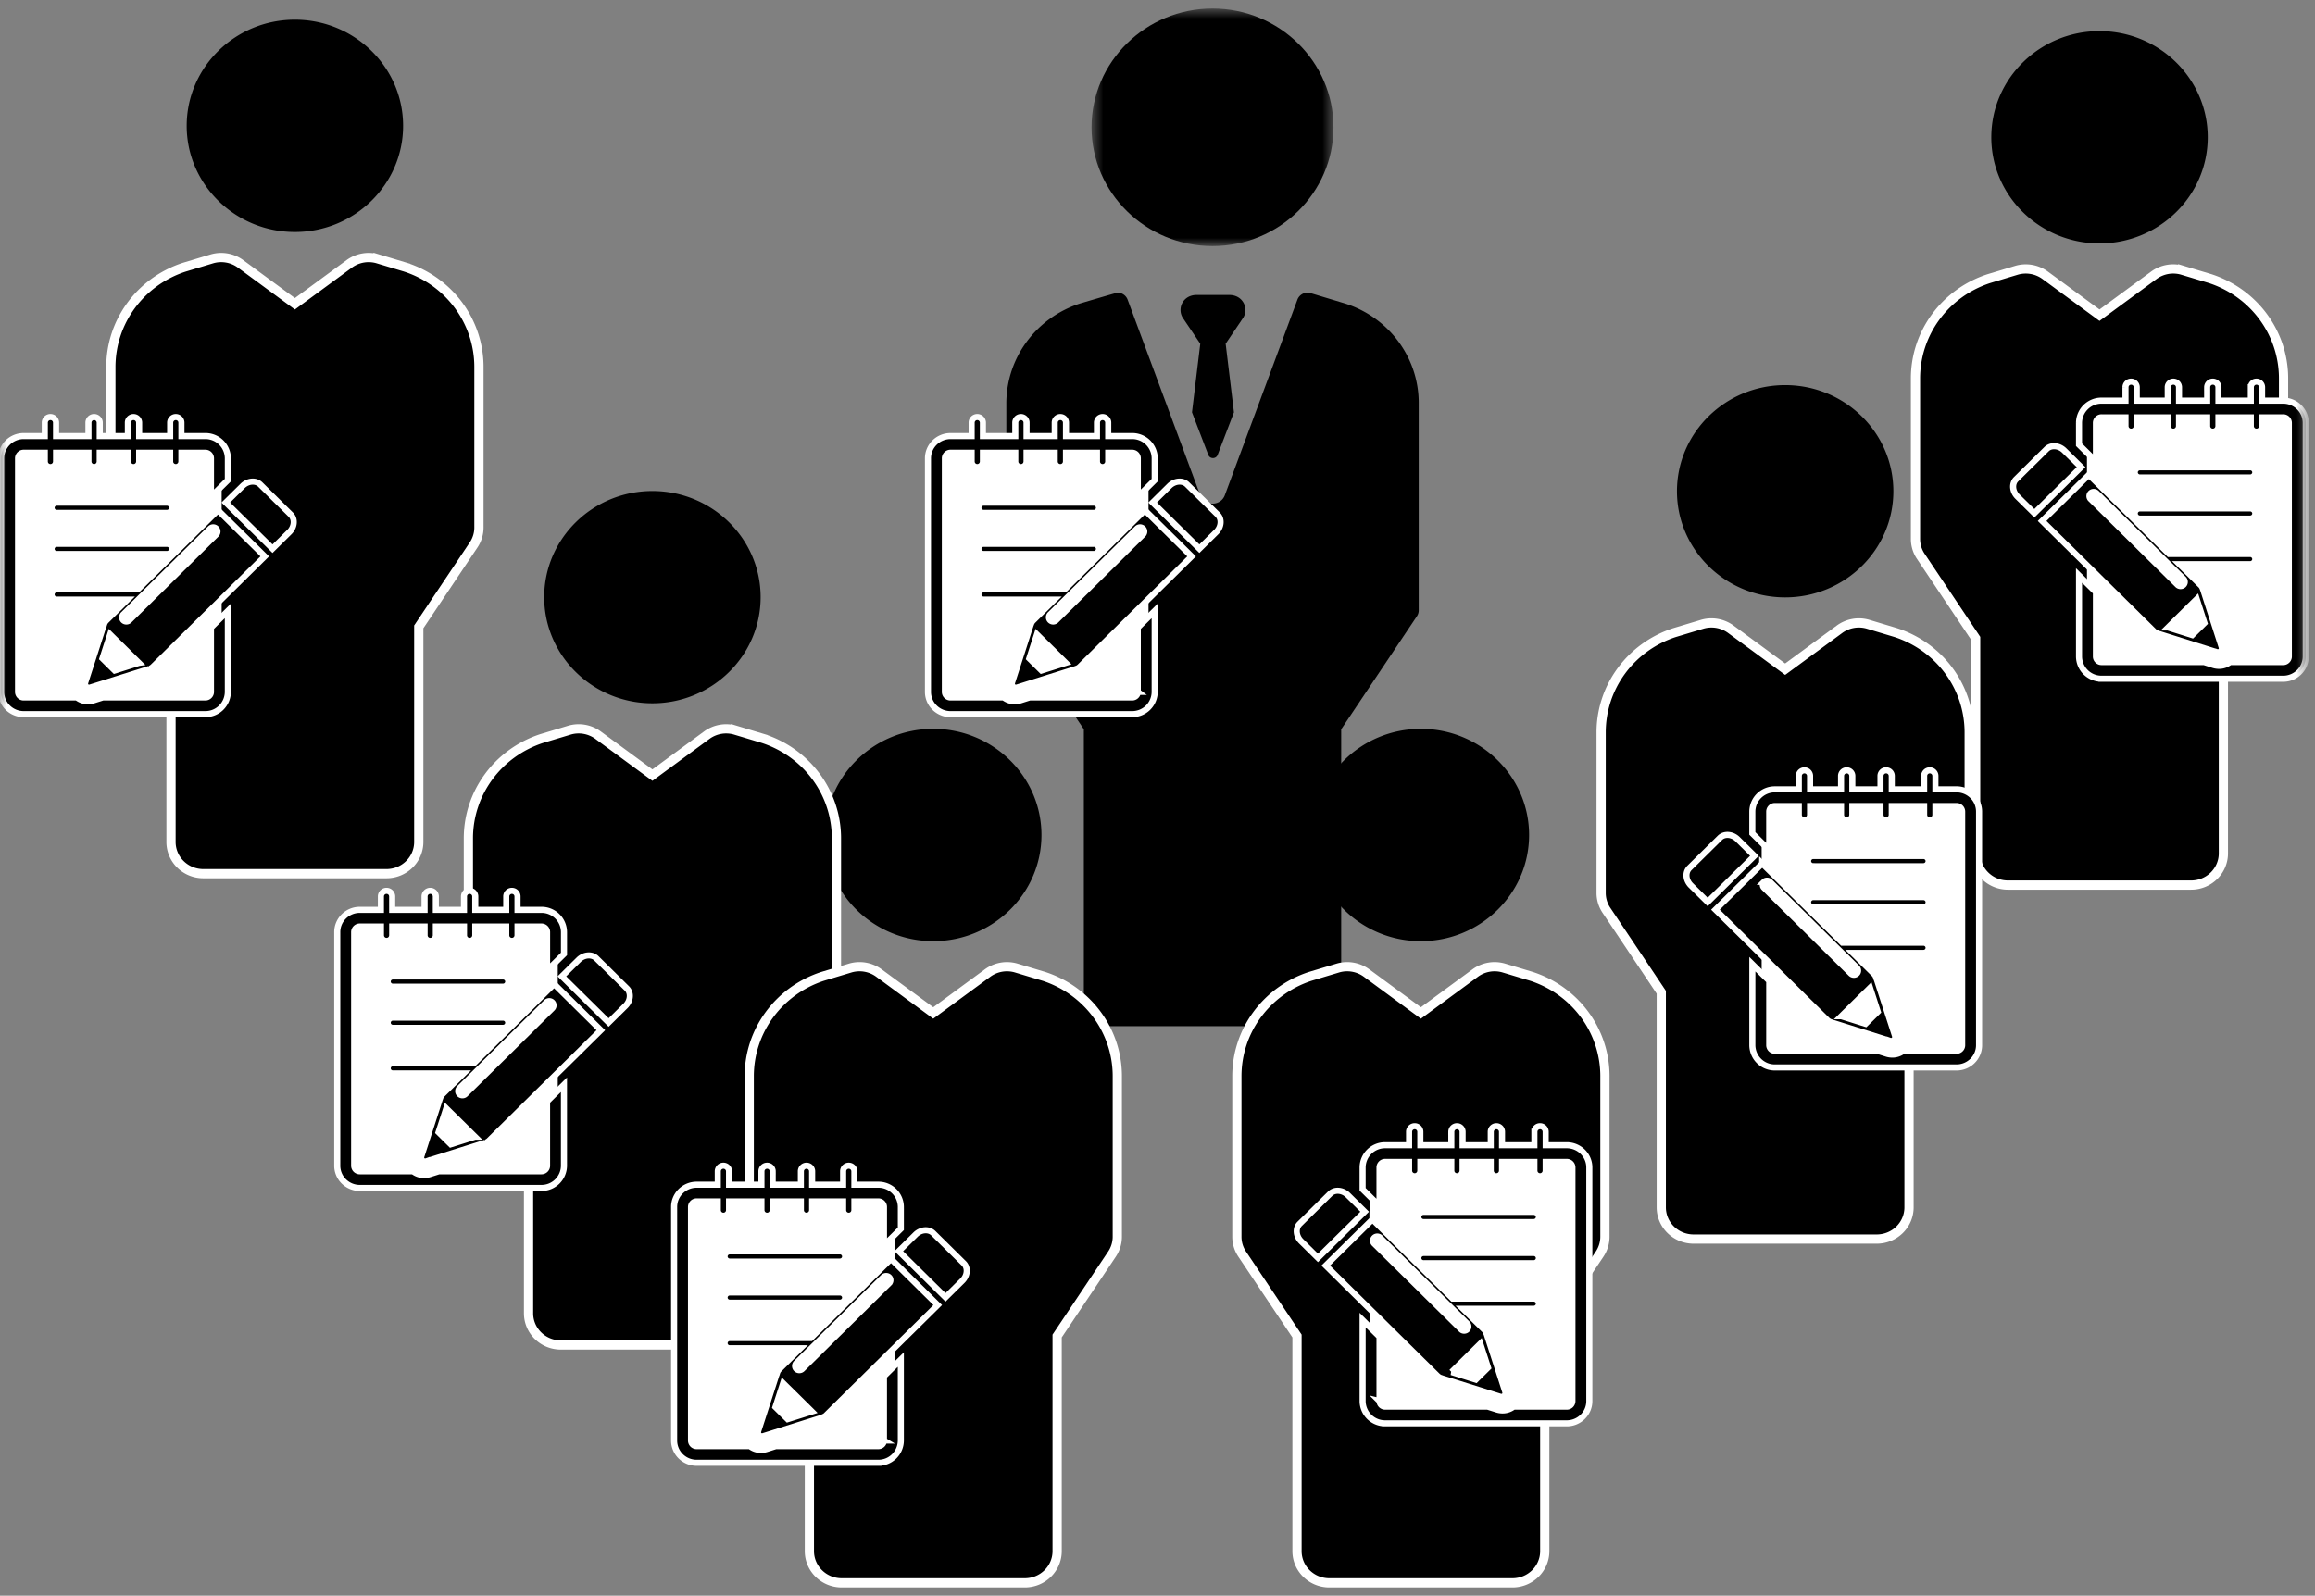 <svg xmlns="http://www.w3.org/2000/svg" xmlns:xlink="http://www.w3.org/1999/xlink" width="190" height="131" viewBox="0 0 190 131">
    <rect x="0" y="0" width="190" height="131" fill="#808080" stroke="none"/>
    <defs>
        <path id="a" d="M.547.678h19.857v19.499H.547z"/>
        <path id="c" d="M0 130.322h189.335V.7H0z"/>
    </defs>
    <g fill="none" fill-rule="evenodd">
        <g transform="translate(89.04 .022)">
            <mask id="b" fill="#fff">
                <use xlink:href="#a"/>
            </mask>
            <path fill="#000" d="M20.404 10.427c0-5.376-4.455-9.75-9.929-9.75S.547 5.052.547 10.428s4.454 9.75 9.928 9.75c5.474 0 9.929-4.374 9.929-9.75" mask="url(#b)"/>
        </g>
        <path fill="#000" d="M110.42 24.924l-.015-.005-2.834-.854a.884.884 0 0 0-1.086.53l-5.958 16.055c-.344.927-1.678.927-2.022 0l-5.958-16.054a.88.88 0 0 0-.826-.57c-.086 0-3.09.892-3.09.892-3.62 1.184-6.038 4.48-6.038 8.206v16.983c0 .169.05.333.145.474l6.217 9.291v23.509c0 .478.394.864.88.864h19.362c.486 0 .88-.386.88-.864V59.872l6.218-9.29a.854.854 0 0 0 .144-.475V33.079c0-3.71-2.428-7-6.018-8.155"/>
        <path fill="#000" d="M101.88 24.611c-.246-.263-.605-.396-.97-.396h-2.716c-.364 0-.723.133-.97.396a1.22 1.22 0 0 0-.166 1.457l1.452 2.15-.68 5.629 1.339 3.495c.13.352.636.352.767 0l1.338-3.495-.68-5.63 1.452-2.149c.27-.46.216-1.05-.165-1.457M44.665 49.023c0 4.805 3.984 8.715 8.88 8.715 4.898 0 8.882-3.91 8.882-8.715s-3.984-8.714-8.881-8.714-8.881 3.909-8.881 8.714M67.715 68.55c0 4.805 3.984 8.715 8.88 8.715 4.898 0 8.882-3.91 8.882-8.715s-3.984-8.715-8.882-8.715c-4.896 0-8.88 3.91-8.88 8.715M107.736 68.55c0 4.805 3.984 8.715 8.881 8.715s8.882-3.91 8.882-8.715-3.985-8.715-8.882-8.715-8.881 3.91-8.881 8.715M137.633 40.328c0 4.805 3.984 8.715 8.88 8.715 4.898 0 8.882-3.91 8.882-8.715s-3.984-8.714-8.881-8.714-8.881 3.909-8.881 8.714M163.433 11.267c0 4.805 3.985 8.715 8.881 8.715 4.897 0 8.882-3.91 8.882-8.715s-3.985-8.714-8.882-8.714c-4.896 0-8.88 3.909-8.88 8.714M15.323 10.33c0 4.805 3.984 8.715 8.88 8.715 4.898 0 8.882-3.91 8.882-8.715s-3.984-8.715-8.882-8.715c-4.896 0-8.88 3.91-8.88 8.715"/>
        <path fill="#000" d="M62.632 60.63l-2.258-.68a2.694 2.694 0 0 0-2.367.405l-4.461 3.278-4.46-3.278a2.693 2.693 0 0 0-2.37-.405l-2.256.68c-3.6 1.178-6.018 4.472-6.018 8.195V82c0 .508.151 1.006.436 1.43l4.502 6.724v17.658c0 1.439 1.187 2.604 2.653 2.604h15.026c1.466 0 2.653-1.165 2.653-2.604V90.154l4.502-6.724c.284-.425.436-.922.436-1.43V68.825c0-3.723-2.419-7.017-6.018-8.195"/>
        <path stroke="#FFF" stroke-width=".757" d="M62.632 60.63l-2.258-.68a2.694 2.694 0 0 0-2.367.405l-4.461 3.278-4.46-3.278a2.693 2.693 0 0 0-2.37-.405l-2.256.68c-3.6 1.178-6.018 4.472-6.018 8.195V82c0 .508.151 1.006.436 1.43l4.502 6.724v17.658c0 1.439 1.187 2.604 2.653 2.604h15.026c1.466 0 2.653-1.165 2.653-2.604V90.154l4.502-6.724c.284-.425.436-.922.436-1.43V68.825c0-3.723-2.419-7.017-6.018-8.195z"/>
        <path fill="#000" d="M85.682 80.157l-2.258-.68a2.694 2.694 0 0 0-2.367.404l-4.462 3.278-4.46-3.278a2.693 2.693 0 0 0-2.368-.405l-2.257.68c-3.6 1.179-6.018 4.472-6.018 8.195v13.175c0 .509.15 1.006.436 1.43l4.501 6.725v17.658c0 1.438 1.188 2.604 2.653 2.604H84.11c1.465 0 2.653-1.166 2.653-2.604v-17.658l4.502-6.725c.284-.424.436-.922.436-1.43V88.351c0-3.723-2.419-7.016-6.018-8.194"/>
        <path stroke="#FFF" stroke-width=".757" d="M85.682 80.157l-2.258-.68a2.694 2.694 0 0 0-2.367.404l-4.462 3.278-4.46-3.278a2.693 2.693 0 0 0-2.368-.405l-2.257.68c-3.6 1.179-6.018 4.472-6.018 8.195v13.175c0 .509.15 1.006.436 1.43l4.501 6.725v17.658c0 1.438 1.188 2.604 2.653 2.604H84.11c1.465 0 2.653-1.166 2.653-2.604v-17.658l4.502-6.725c.284-.424.436-.922.436-1.43V88.351c0-3.723-2.419-7.016-6.018-8.194z"/>
        <path fill="#000" d="M125.703 80.157l-2.257-.68a2.694 2.694 0 0 0-2.368.404l-4.461 3.278-4.46-3.278a2.693 2.693 0 0 0-2.369-.405l-2.257.68c-3.6 1.179-6.017 4.472-6.017 8.195v13.175c0 .509.15 1.006.436 1.43l4.5 6.725v17.658c0 1.438 1.189 2.604 2.654 2.604h15.027c1.465 0 2.653-1.166 2.653-2.604v-17.658l4.501-6.725c.284-.424.437-.922.437-1.43V88.351c0-3.723-2.42-7.016-6.019-8.194"/>
        <path stroke="#FFF" stroke-width=".757" d="M125.703 80.157l-2.257-.68a2.694 2.694 0 0 0-2.368.404l-4.461 3.278-4.46-3.278a2.693 2.693 0 0 0-2.369-.405l-2.257.68c-3.6 1.179-6.017 4.472-6.017 8.195v13.175c0 .509.15 1.006.436 1.43l4.5 6.725v17.658c0 1.438 1.189 2.604 2.654 2.604h15.027c1.465 0 2.653-1.166 2.653-2.604v-17.658l4.501-6.725c.284-.424.437-.922.437-1.43V88.351c0-3.723-2.42-7.016-6.019-8.194z"/>
        <path fill="#000" d="M155.6 51.935l-2.257-.68a2.694 2.694 0 0 0-2.368.405l-4.461 3.277-4.46-3.277a2.692 2.692 0 0 0-2.368-.405l-2.258.68c-3.6 1.178-6.017 4.471-6.017 8.195v13.175c0 .508.15 1.006.436 1.43l4.5 6.724v17.658c0 1.439 1.188 2.604 2.654 2.604h15.027c1.465 0 2.653-1.165 2.653-2.604V81.46l4.501-6.724c.284-.425.436-.922.436-1.43V60.13c0-3.724-2.418-7.017-6.018-8.195"/>
        <path stroke="#FFF" stroke-width=".757" d="M155.6 51.935l-2.257-.68a2.694 2.694 0 0 0-2.368.405l-4.461 3.277-4.46-3.277a2.692 2.692 0 0 0-2.368-.405l-2.258.68c-3.6 1.178-6.017 4.471-6.017 8.195v13.175c0 .508.15 1.006.436 1.43l4.5 6.724v17.658c0 1.439 1.188 2.604 2.654 2.604h15.027c1.465 0 2.653-1.165 2.653-2.604V81.46l4.501-6.724c.284-.425.436-.922.436-1.43V60.13c0-3.724-2.418-7.017-6.018-8.195z"/>
        <path fill="#000" d="M181.4 22.874l-2.257-.68a2.694 2.694 0 0 0-2.368.405l-4.46 3.277-4.461-3.277a2.693 2.693 0 0 0-2.369-.405l-2.256.68c-3.6 1.178-6.018 4.471-6.018 8.195v13.175c0 .508.15 1.006.436 1.43l4.501 6.724v17.658c0 1.439 1.188 2.604 2.653 2.604h15.027c1.465 0 2.653-1.165 2.653-2.604V52.398l4.502-6.724c.284-.425.436-.922.436-1.43V31.069c0-3.724-2.419-7.017-6.018-8.195"/>
        <path stroke="#FFF" stroke-width=".757" d="M181.4 22.874l-2.257-.68a2.694 2.694 0 0 0-2.368.405l-4.46 3.277-4.461-3.277a2.693 2.693 0 0 0-2.369-.405l-2.256.68c-3.6 1.178-6.018 4.471-6.018 8.195v13.175c0 .508.15 1.006.436 1.43l4.501 6.724v17.658c0 1.439 1.188 2.604 2.653 2.604h15.027c1.465 0 2.653-1.165 2.653-2.604V52.398l4.502-6.724c.284-.425.436-.922.436-1.43V31.069c0-3.724-2.419-7.017-6.018-8.195z"/>
        <path fill="#000" d="M33.29 21.937l-2.258-.68a2.694 2.694 0 0 0-2.367.404l-4.462 3.278-4.46-3.278a2.693 2.693 0 0 0-2.368-.404l-2.257.68c-3.6 1.178-6.018 4.471-6.018 8.195v13.175c0 .508.15 1.006.436 1.43l4.501 6.724v17.658c0 1.438 1.188 2.604 2.653 2.604h15.027c1.465 0 2.653-1.166 2.653-2.604V51.461l4.502-6.725c.284-.424.436-.922.436-1.43V30.133c0-3.724-2.419-7.017-6.018-8.195"/>
        <path stroke="#FFF" stroke-width=".757" d="M33.29 21.937l-2.258-.68a2.694 2.694 0 0 0-2.367.404l-4.462 3.278-4.46-3.278a2.693 2.693 0 0 0-2.368-.404l-2.257.68c-3.6 1.178-6.018 4.471-6.018 8.195v13.175c0 .508.15 1.006.436 1.43l4.501 6.724v17.658c0 1.438 1.188 2.604 2.653 2.604h15.027c1.465 0 2.653-1.166 2.653-2.604V51.461l4.502-6.725c.284-.424.436-.922.436-1.43V30.133c0-3.724-2.419-7.017-6.018-8.195z"/>
        <mask id="d" fill="#fff">
            <use xlink:href="#c"/>
        </mask>
        <path fill="#FFF" d="M76.982 57.738h17.28V36.54h-17.28zM.913 57.738h17.28V36.54H.913zM28.498 96.635h17.28V75.437h-17.28zM56.146 119.199h17.28V98h-17.28zM112.453 115.957h17.28V94.76h-17.28zM144.585 86.742h17.28V65.544h-17.28zM171.286 54.83h17.28V33.634h-17.28z" mask="url(#d)"/>
        <path fill="#000" d="M99.814 43.685l-1.377 1.36-3.836-3.79 1.377-1.36c.434-.428 1.086-.48 1.454-.118l2.502 2.472c.367.362.314 1.007-.12 1.436zm-5.852-1.798l3.836 3.79-9.147 9.035c-.042.041-.159.156-.322.197a.487.487 0 0 1-.058.023l-4.773 1.502a.349.349 0 0 1-.355-.071.34.34 0 0 1-.073-.35l1.521-4.716c.007-.02.015-.037.024-.056a.719.719 0 0 1 .2-.318l1.72-1.699h-5.807a.421.421 0 0 1-.424-.418c0-.232.19-.419.424-.419h6.654l6.58-6.5zM87.47 54.42l-2.362-2.332-.633 1.964 1.006.995 1.989-.627zm6.343-11.027a.35.35 0 0 0-.491 0l-7.131 7.043a.34.34 0 0 0 0 .487.351.351 0 0 0 .491 0l7.131-7.044a.34.34 0 0 0 0-.486zm-.43 13.41a.46.46 0 0 1-.463.456h-8.414l-.76.24c-.153.047-.309.072-.466.072-.334 0-.646-.114-.9-.312h-4.368a.46.46 0 0 1-.463-.457V37.624a.46.46 0 0 1 .463-.457h1.734v.723a.46.46 0 0 0 .462.457.46.46 0 0 0 .462-.457v-.723h2.658v.723a.46.46 0 0 0 .462.457.46.46 0 0 0 .463-.457v-.723h2.312v.723a.46.46 0 0 0 .462.457.46.46 0 0 0 .462-.457v-.723h2.543v.723c0 .252.206.457.462.457a.46.46 0 0 0 .462-.457v-.723h1.966a.46.46 0 0 1 .462.457v3.163l.484-.479.902-.892v-1.792a1.84 1.84 0 0 0-1.848-1.827h-1.966v-1.104a.46.46 0 0 0-.462-.456.46.46 0 0 0-.462.456v1.104H87.49v-1.104a.46.46 0 0 0-.463-.456.46.46 0 0 0-.462.456v1.104h-2.312v-1.104a.46.46 0 0 0-.462-.456.46.46 0 0 0-.462.456v1.104H80.67v-1.104a.46.46 0 0 0-.462-.456.46.46 0 0 0-.463.456v1.104h-1.733c-1.02 0-1.85.82-1.85 1.827v19.178c0 1.008.83 1.826 1.85 1.826H92.92a1.84 1.84 0 0 0 1.849-1.826v-6.65l-1.387 1.37v5.28zm-3.611-15.535h-9.045a.422.422 0 0 0-.424.419c0 .23.19.419.424.419h9.045a.422.422 0 0 0 .424-.42.422.422 0 0 0-.424-.418zm0 3.376h-9.045a.421.421 0 0 0-.424.42c0 .23.19.418.424.418h9.045a.422.422 0 0 0 .424-.419.421.421 0 0 0-.424-.419z" mask="url(#d)"/>
        <path stroke="#FFF" stroke-width=".5" d="M99.814 43.685l-1.377 1.36-3.836-3.79 1.377-1.36c.434-.428 1.086-.48 1.454-.118l2.502 2.472c.367.362.314 1.007-.12 1.436zm-5.852-1.798l3.836 3.79-9.147 9.035c-.042.041-.159.156-.322.197a.487.487 0 0 1-.058.023l-4.773 1.502a.349.349 0 0 1-.355-.071.34.34 0 0 1-.073-.35l1.521-4.716c.007-.02.015-.037.024-.056a.719.719 0 0 1 .2-.318l1.72-1.699h-5.807a.421.421 0 0 1-.424-.418c0-.232.19-.419.424-.419h6.654l6.58-6.5zM87.47 54.42l-2.362-2.332-.633 1.964 1.006.995 1.989-.627zm6.343-11.027a.35.35 0 0 0-.491 0l-7.131 7.043a.34.34 0 0 0 0 .487.351.351 0 0 0 .491 0l7.131-7.044a.34.34 0 0 0 0-.486zm-.43 13.41a.46.46 0 0 1-.463.456h-8.414l-.76.24c-.153.047-.309.072-.466.072-.334 0-.646-.114-.9-.312h-4.368a.46.46 0 0 1-.463-.457V37.624a.46.46 0 0 1 .463-.457h1.734v.723a.46.46 0 0 0 .462.457.46.46 0 0 0 .462-.457v-.723h2.658v.723a.46.46 0 0 0 .462.457.46.46 0 0 0 .463-.457v-.723h2.312v.723a.46.46 0 0 0 .462.457.46.46 0 0 0 .462-.457v-.723h2.543v.723c0 .252.206.457.462.457a.46.46 0 0 0 .462-.457v-.723h1.966a.46.46 0 0 1 .462.457v3.163l.484-.479.902-.892v-1.792a1.84 1.84 0 0 0-1.848-1.827h-1.966v-1.104a.46.46 0 0 0-.462-.456.46.46 0 0 0-.462.456v1.104H87.49v-1.104a.46.46 0 0 0-.463-.456.46.46 0 0 0-.462.456v1.104h-2.312v-1.104a.46.46 0 0 0-.462-.456.46.46 0 0 0-.462.456v1.104H80.67v-1.104a.46.46 0 0 0-.462-.456.46.46 0 0 0-.463.456v1.104h-1.733c-1.02 0-1.85.82-1.85 1.827v19.178c0 1.008.83 1.826 1.85 1.826H92.92a1.84 1.84 0 0 0 1.849-1.826v-6.65l-1.387 1.37v5.28zm-3.611-15.535h-9.045a.422.422 0 0 0-.424.419c0 .23.19.419.424.419h9.045a.422.422 0 0 0 .424-.42.422.422 0 0 0-.424-.418zm0 3.376h-9.045a.421.421 0 0 0-.424.42c0 .23.19.418.424.418h9.045a.422.422 0 0 0 .424-.419.421.421 0 0 0-.424-.419z" mask="url(#d)"/>
        <path fill="#000" d="M23.745 43.685l-1.377 1.36-3.836-3.79 1.377-1.36c.434-.428 1.086-.48 1.454-.118l2.502 2.472c.367.362.314 1.007-.12 1.436zm-5.852-1.798l3.836 3.79-9.147 9.035c-.042.041-.158.156-.322.197a.487.487 0 0 1-.057.023l-4.774 1.502a.349.349 0 0 1-.355-.071.34.34 0 0 1-.073-.35l1.522-4.716c.006-.02.014-.037.023-.056a.719.719 0 0 1 .2-.318l1.72-1.699H4.658a.421.421 0 0 1-.424-.418c0-.232.19-.419.424-.419h6.654l6.58-6.5zm-6.49 12.533L9.04 52.088l-.634 1.964 1.007.995 1.988-.627zm6.343-11.027a.35.35 0 0 0-.492 0l-7.13 7.043a.34.34 0 0 0 0 .487.351.351 0 0 0 .49 0l7.132-7.044a.34.34 0 0 0 0-.486zm-.431 13.41a.46.46 0 0 1-.462.456H8.439l-.76.24c-.153.047-.31.072-.467.072-.334 0-.645-.114-.9-.312H1.944a.46.46 0 0 1-.463-.457V37.624a.46.46 0 0 1 .463-.457h1.734v.723a.46.46 0 0 0 .462.457.46.46 0 0 0 .463-.457v-.723H7.26v.723a.46.46 0 0 0 .462.457.46.46 0 0 0 .462-.457v-.723h2.312v.723a.46.46 0 0 0 .462.457.46.46 0 0 0 .463-.457v-.723h2.543v.723c0 .252.206.457.462.457a.46.46 0 0 0 .462-.457v-.723h1.965a.46.46 0 0 1 .462.457v3.163l.484-.479.903-.892v-1.792a1.84 1.84 0 0 0-1.85-1.827H14.89v-1.104a.46.46 0 0 0-.462-.456.46.46 0 0 0-.462.456v1.104H11.42v-1.104a.46.46 0 0 0-.463-.456.46.46 0 0 0-.462.456v1.104H8.185v-1.104a.46.46 0 0 0-.462-.456.46.46 0 0 0-.463.456v1.104H4.602v-1.104a.46.46 0 0 0-.462-.456.46.46 0 0 0-.463.456v1.104H1.944c-1.02 0-1.85.82-1.85 1.827v19.178c0 1.008.83 1.826 1.85 1.826h14.909a1.84 1.84 0 0 0 1.848-1.826v-6.65l-1.386 1.37v5.28zm-3.611-15.535H4.659a.422.422 0 0 0-.424.419c0 .23.19.419.424.419h9.045a.422.422 0 0 0 .424-.42.422.422 0 0 0-.424-.418zm0 3.376H4.659a.421.421 0 0 0-.424.42c0 .23.19.418.424.418h9.045a.422.422 0 0 0 .424-.419.421.421 0 0 0-.424-.419z" mask="url(#d)"/>
        <path stroke="#FFF" stroke-width=".5" d="M23.745 43.685l-1.377 1.36-3.836-3.79 1.377-1.36c.434-.428 1.086-.48 1.454-.118l2.502 2.472c.367.362.314 1.007-.12 1.436zm-5.852-1.798l3.836 3.79-9.147 9.035c-.042.041-.158.156-.322.197a.487.487 0 0 1-.057.023l-4.774 1.502a.349.349 0 0 1-.355-.071.34.34 0 0 1-.073-.35l1.522-4.716c.006-.02.014-.037.023-.056a.719.719 0 0 1 .2-.318l1.72-1.699H4.658a.421.421 0 0 1-.424-.418c0-.232.19-.419.424-.419h6.654l6.58-6.5zm-6.49 12.533L9.04 52.088l-.634 1.964 1.007.995 1.988-.627zm6.343-11.027a.35.35 0 0 0-.492 0l-7.13 7.043a.34.34 0 0 0 0 .487.351.351 0 0 0 .49 0l7.132-7.044a.34.34 0 0 0 0-.486zm-.431 13.41a.46.46 0 0 1-.462.456H8.439l-.76.24c-.153.047-.31.072-.467.072-.334 0-.645-.114-.9-.312H1.944a.46.46 0 0 1-.463-.457V37.624a.46.46 0 0 1 .463-.457h1.734v.723a.46.46 0 0 0 .462.457.46.46 0 0 0 .463-.457v-.723H7.26v.723a.46.46 0 0 0 .462.457.46.46 0 0 0 .462-.457v-.723h2.312v.723a.46.46 0 0 0 .462.457.46.46 0 0 0 .463-.457v-.723h2.543v.723c0 .252.206.457.462.457a.46.46 0 0 0 .462-.457v-.723h1.965a.46.46 0 0 1 .462.457v3.163l.484-.479.903-.892v-1.792a1.84 1.84 0 0 0-1.85-1.827H14.89v-1.104a.46.46 0 0 0-.462-.456.46.46 0 0 0-.462.456v1.104H11.42v-1.104a.46.46 0 0 0-.463-.456.46.46 0 0 0-.462.456v1.104H8.185v-1.104a.46.46 0 0 0-.462-.456.46.46 0 0 0-.463.456v1.104H4.602v-1.104a.46.46 0 0 0-.462-.456.46.46 0 0 0-.463.456v1.104H1.944c-1.02 0-1.85.82-1.85 1.827v19.178c0 1.008.83 1.826 1.85 1.826h14.909a1.84 1.84 0 0 0 1.848-1.826v-6.65l-1.386 1.37v5.28zm-3.611-15.535H4.659a.422.422 0 0 0-.424.419c0 .23.19.419.424.419h9.045a.422.422 0 0 0 .424-.42.422.422 0 0 0-.424-.418zm0 3.376H4.659a.421.421 0 0 0-.424.42c0 .23.19.418.424.418h9.045a.422.422 0 0 0 .424-.419.421.421 0 0 0-.424-.419z" mask="url(#d)"/>
        <path fill="#000" d="M51.33 82.582l-1.377 1.36-3.836-3.789 1.377-1.36c.434-.428 1.086-.481 1.454-.119l2.502 2.472c.367.363.314 1.007-.12 1.436zm-5.852-1.798l3.836 3.79-9.147 9.035c-.042.041-.158.156-.322.198a.487.487 0 0 1-.057.022l-4.774 1.503a.349.349 0 0 1-.355-.072.34.34 0 0 1-.073-.35l1.522-4.715c.006-.02.014-.038.023-.057a.719.719 0 0 1 .2-.318l1.72-1.698h-5.807a.421.421 0 0 1-.424-.418c0-.232.19-.42.424-.42h6.654l6.58-6.5zm-6.49 12.534l-2.362-2.332-.634 1.963 1.007.995 1.988-.626zM45.33 82.29a.35.35 0 0 0-.492 0l-7.13 7.043a.34.34 0 0 0 0 .486.351.351 0 0 0 .49 0l7.132-7.044a.34.34 0 0 0 0-.485zM44.9 95.699a.46.46 0 0 1-.462.457h-8.414l-.76.24c-.153.047-.31.072-.467.072-.334 0-.645-.114-.9-.312H29.53a.46.46 0 0 1-.463-.457V76.521a.46.46 0 0 1 .463-.457h1.734v.723a.46.46 0 0 0 .462.457.46.46 0 0 0 .463-.457v-.723h2.658v.723a.46.46 0 0 0 .462.457.46.46 0 0 0 .462-.457v-.723h2.312v.723a.46.46 0 0 0 .462.457.46.46 0 0 0 .463-.457v-.723h2.543v.723c0 .252.206.457.462.457a.46.46 0 0 0 .462-.457v-.723h1.965a.46.46 0 0 1 .462.457v3.163l.484-.479.903-.891V76.52a1.84 1.84 0 0 0-1.849-1.826h-1.965V73.59a.46.46 0 0 0-.462-.457.46.46 0 0 0-.462.457v1.104h-2.544V73.59a.46.46 0 0 0-.463-.457.46.46 0 0 0-.462.457v1.104H35.77V73.59a.46.46 0 0 0-.462-.457.46.46 0 0 0-.463.457v1.104h-2.658V73.59a.46.46 0 0 0-.462-.457.46.46 0 0 0-.463.457v1.104H29.53c-1.02 0-1.85.819-1.85 1.826v19.178c0 1.008.83 1.827 1.85 1.827h14.909a1.84 1.84 0 0 0 1.848-1.827V89.05L44.9 90.42v5.28zm-3.611-15.534h-9.045a.422.422 0 0 0-.424.42c0 .23.19.418.424.418h9.045a.422.422 0 0 0 .424-.419.422.422 0 0 0-.424-.419zm0 3.377h-9.045a.421.421 0 0 0-.424.419c0 .23.19.419.424.419h9.045a.422.422 0 0 0 .424-.42.421.421 0 0 0-.424-.418z" mask="url(#d)"/>
        <path stroke="#FFF" stroke-width=".5" d="M51.33 82.582l-1.377 1.36-3.836-3.789 1.377-1.36c.434-.428 1.086-.481 1.454-.119l2.502 2.472c.367.363.314 1.007-.12 1.436zm-5.852-1.798l3.836 3.79-9.147 9.035c-.042.041-.158.156-.322.198a.487.487 0 0 1-.057.022l-4.774 1.503a.349.349 0 0 1-.355-.072.34.34 0 0 1-.073-.35l1.522-4.715c.006-.02.014-.038.023-.057a.719.719 0 0 1 .2-.318l1.72-1.698h-5.807a.421.421 0 0 1-.424-.418c0-.232.19-.42.424-.42h6.654l6.58-6.5zm-6.49 12.534l-2.362-2.332-.634 1.963 1.007.995 1.988-.626zM45.33 82.29a.35.35 0 0 0-.492 0l-7.13 7.043a.34.34 0 0 0 0 .486.351.351 0 0 0 .49 0l7.132-7.044a.34.34 0 0 0 0-.485zM44.9 95.699a.46.46 0 0 1-.462.457h-8.414l-.76.24c-.153.047-.31.072-.467.072-.334 0-.645-.114-.9-.312H29.53a.46.46 0 0 1-.463-.457V76.521a.46.46 0 0 1 .463-.457h1.734v.723a.46.46 0 0 0 .462.457.46.46 0 0 0 .463-.457v-.723h2.658v.723a.46.46 0 0 0 .462.457.46.46 0 0 0 .462-.457v-.723h2.312v.723a.46.46 0 0 0 .462.457.46.46 0 0 0 .463-.457v-.723h2.543v.723c0 .252.206.457.462.457a.46.46 0 0 0 .462-.457v-.723h1.965a.46.46 0 0 1 .462.457v3.163l.484-.479.903-.891V76.52a1.84 1.84 0 0 0-1.849-1.826h-1.965V73.59a.46.46 0 0 0-.462-.457.46.46 0 0 0-.462.457v1.104h-2.544V73.59a.46.46 0 0 0-.463-.457.46.46 0 0 0-.462.457v1.104H35.77V73.59a.46.46 0 0 0-.462-.457.46.46 0 0 0-.463.457v1.104h-2.658V73.59a.46.46 0 0 0-.462-.457.46.46 0 0 0-.463.457v1.104H29.53c-1.02 0-1.85.819-1.85 1.826v19.178c0 1.008.83 1.827 1.85 1.827h14.909a1.84 1.84 0 0 0 1.848-1.827V89.05L44.9 90.42v5.28zm-3.611-15.534h-9.045a.422.422 0 0 0-.424.42c0 .23.19.418.424.418h9.045a.422.422 0 0 0 .424-.419.422.422 0 0 0-.424-.419zm0 3.377h-9.045a.421.421 0 0 0-.424.419c0 .23.19.419.424.419h9.045a.422.422 0 0 0 .424-.42.421.421 0 0 0-.424-.418z" mask="url(#d)"/>
        <path fill="#000" d="M78.979 105.146l-1.377 1.36-3.836-3.79 1.377-1.36c.434-.428 1.086-.48 1.454-.118l2.502 2.472c.367.362.314 1.007-.12 1.436zm-5.852-1.798l3.836 3.79-9.147 9.035c-.042.041-.159.156-.322.197a.486.486 0 0 1-.058.023l-4.774 1.502a.349.349 0 0 1-.354-.071.34.34 0 0 1-.073-.35l1.521-4.716c.007-.02.015-.037.023-.056a.719.719 0 0 1 .2-.318l1.72-1.699h-5.807a.421.421 0 0 1-.423-.418c0-.232.19-.419.423-.419h6.655l6.58-6.5zm-6.491 12.533l-2.362-2.332-.633 1.964 1.006.995 1.989-.627zm6.343-11.027a.35.35 0 0 0-.491 0l-7.131 7.043a.34.34 0 0 0 0 .487.351.351 0 0 0 .491 0l7.131-7.044a.34.34 0 0 0 0-.486zm-.43 13.41a.46.46 0 0 1-.463.456h-8.414l-.76.24c-.153.047-.31.072-.466.072-.335 0-.646-.114-.9-.312h-4.368a.46.46 0 0 1-.463-.457V99.085a.46.46 0 0 1 .463-.457h1.734v.723a.46.46 0 0 0 .462.457.46.46 0 0 0 .462-.457v-.723h2.658v.723a.46.46 0 0 0 .462.457.46.46 0 0 0 .463-.457v-.723h2.312v.723a.46.46 0 0 0 .462.457.46.46 0 0 0 .462-.457v-.723h2.543v.723c0 .252.206.457.462.457a.46.46 0 0 0 .462-.457v-.723h1.965a.46.46 0 0 1 .463.457v3.163l.484-.479.902-.892v-1.792a1.84 1.84 0 0 0-1.849-1.827h-1.965v-1.104a.46.46 0 0 0-.462-.456.46.46 0 0 0-.462.456v1.104h-2.543v-1.104a.46.46 0 0 0-.463-.456.46.46 0 0 0-.462.456v1.104h-2.312v-1.104a.46.46 0 0 0-.462-.456.46.46 0 0 0-.462.456v1.104h-2.658v-1.104a.46.46 0 0 0-.462-.456.46.46 0 0 0-.463.456v1.104h-1.733c-1.02 0-1.85.82-1.85 1.827v19.178c0 1.008.83 1.826 1.85 1.826h14.908a1.84 1.84 0 0 0 1.849-1.826v-6.65l-1.387 1.37v5.28zm-3.612-15.535h-9.045a.422.422 0 0 0-.423.419c0 .23.19.419.423.419h9.045a.422.422 0 0 0 .425-.42.422.422 0 0 0-.425-.418zm0 3.376h-9.045a.421.421 0 0 0-.423.42c0 .23.19.418.423.418h9.045a.422.422 0 0 0 .425-.419.421.421 0 0 0-.425-.419z" mask="url(#d)"/>
        <path stroke="#FFF" stroke-width=".5" d="M78.979 105.146l-1.377 1.36-3.836-3.79 1.377-1.36c.434-.428 1.086-.48 1.454-.118l2.502 2.472c.367.362.314 1.007-.12 1.436zm-5.852-1.798l3.836 3.79-9.147 9.035c-.042.041-.159.156-.322.197a.486.486 0 0 1-.058.023l-4.774 1.502a.349.349 0 0 1-.354-.071.34.34 0 0 1-.073-.35l1.521-4.716c.007-.02.015-.037.023-.056a.719.719 0 0 1 .2-.318l1.72-1.699h-5.807a.421.421 0 0 1-.423-.418c0-.232.19-.419.423-.419h6.655l6.58-6.5zm-6.491 12.533l-2.362-2.332-.633 1.964 1.006.995 1.989-.627zm6.343-11.027a.35.35 0 0 0-.491 0l-7.131 7.043a.34.34 0 0 0 0 .487.351.351 0 0 0 .491 0l7.131-7.044a.34.34 0 0 0 0-.486zm-.43 13.41a.46.46 0 0 1-.463.456h-8.414l-.76.24c-.153.047-.31.072-.466.072-.335 0-.646-.114-.9-.312h-4.368a.46.46 0 0 1-.463-.457V99.085a.46.46 0 0 1 .463-.457h1.734v.723a.46.46 0 0 0 .462.457.46.46 0 0 0 .462-.457v-.723h2.658v.723a.46.46 0 0 0 .462.457.46.46 0 0 0 .463-.457v-.723h2.312v.723a.46.46 0 0 0 .462.457.46.46 0 0 0 .462-.457v-.723h2.543v.723c0 .252.206.457.462.457a.46.46 0 0 0 .462-.457v-.723h1.965a.46.46 0 0 1 .463.457v3.163l.484-.479.902-.892v-1.792a1.84 1.84 0 0 0-1.849-1.827h-1.965v-1.104a.46.46 0 0 0-.462-.456.46.46 0 0 0-.462.456v1.104h-2.543v-1.104a.46.46 0 0 0-.463-.456.46.46 0 0 0-.462.456v1.104h-2.312v-1.104a.46.46 0 0 0-.462-.456.46.46 0 0 0-.462.456v1.104h-2.658v-1.104a.46.46 0 0 0-.462-.456.46.46 0 0 0-.463.456v1.104h-1.733c-1.02 0-1.85.82-1.85 1.827v19.178c0 1.008.83 1.826 1.85 1.826h14.908a1.84 1.84 0 0 0 1.849-1.826v-6.65l-1.387 1.37v5.28zm-3.612-15.535h-9.045a.422.422 0 0 0-.423.419c0 .23.19.419.423.419h9.045a.422.422 0 0 0 .425-.42.422.422 0 0 0-.425-.418zm0 3.376h-9.045a.421.421 0 0 0-.423.42c0 .23.19.418.423.418h9.045a.422.422 0 0 0 .425-.419.421.421 0 0 0-.425-.419z" mask="url(#d)"/>
        <path fill="#000" d="M106.791 101.904l1.377 1.36 3.836-3.788-1.377-1.36c-.434-.429-1.086-.482-1.454-.12l-2.502 2.472c-.367.363-.314 1.008.12 1.436zm5.852-1.797l-3.836 3.79 9.147 9.035c.042.04.159.156.322.197.02.01.039.016.058.023l4.774 1.502a.349.349 0 0 0 .354-.071.34.34 0 0 0 .073-.35l-1.521-4.716-.023-.057a.719.719 0 0 0-.2-.318l-1.72-1.698h5.807a.421.421 0 0 0 .423-.418.421.421 0 0 0-.423-.419h-6.655l-6.58-6.5zm6.491 12.533l2.362-2.332.633 1.964-1.006.994-1.989-.626zm-6.343-11.027a.35.35 0 0 1 .491 0l7.131 7.043a.34.34 0 0 1 0 .486.351.351 0 0 1-.491 0l-7.131-7.043a.34.34 0 0 1 0-.486zm.43 13.409a.46.46 0 0 0 .463.457h8.414l.76.24c.153.047.31.071.466.071.335 0 .646-.113.9-.311h4.368a.46.46 0 0 0 .463-.457V95.843a.46.46 0 0 0-.463-.456h-1.734v.723a.46.46 0 0 1-.462.456.46.46 0 0 1-.462-.456v-.723h-2.658v.723a.46.46 0 0 1-.462.456.46.46 0 0 1-.463-.456v-.723h-2.312v.723a.46.46 0 0 1-.462.456.46.46 0 0 1-.462-.456v-.723h-2.543v.723a.459.459 0 0 1-.462.456.46.46 0 0 1-.462-.456v-.723h-1.965a.46.46 0 0 0-.462.456v3.163l-.485-.478-.902-.892v-1.793a1.84 1.84 0 0 1 1.849-1.826h1.965v-1.104a.46.46 0 0 1 .462-.457.46.46 0 0 1 .462.457v1.104h2.543v-1.104a.46.46 0 0 1 .463-.457.46.46 0 0 1 .462.457v1.104h2.312v-1.104a.46.46 0 0 1 .462-.457.46.46 0 0 1 .462.457v1.104h2.658v-1.104a.46.46 0 0 1 .462-.457.46.46 0 0 1 .463.457v1.104h1.733c1.02 0 1.85.82 1.85 1.826v19.179c0 1.007-.83 1.826-1.85 1.826h-14.908a1.84 1.84 0 0 1-1.849-1.826v-6.65l1.387 1.37v5.28zm3.612-15.534h9.045c.233 0 .423.187.423.419 0 .23-.19.418-.423.418h-9.045a.422.422 0 0 1-.425-.418c0-.232.19-.42.425-.42zm0 3.376h9.045c.233 0 .423.187.423.42 0 .23-.19.418-.423.418h-9.045a.422.422 0 0 1-.425-.419c0-.232.19-.419.425-.419z" mask="url(#d)"/>
        <path stroke="#FFF" stroke-width=".5" d="M106.791 101.904l1.377 1.36 3.836-3.788-1.377-1.36c-.434-.429-1.086-.482-1.454-.12l-2.502 2.472c-.367.363-.314 1.008.12 1.436zm5.852-1.797l-3.836 3.79 9.147 9.035c.042.04.159.156.322.197.02.01.039.016.058.023l4.774 1.502a.349.349 0 0 0 .354-.071.34.34 0 0 0 .073-.35l-1.521-4.716-.023-.057a.719.719 0 0 0-.2-.318l-1.72-1.698h5.807a.421.421 0 0 0 .423-.418.421.421 0 0 0-.423-.419h-6.655l-6.58-6.5zm6.491 12.533l2.362-2.332.633 1.964-1.006.994-1.989-.626zm-6.343-11.027a.35.35 0 0 1 .491 0l7.131 7.043a.34.34 0 0 1 0 .486.351.351 0 0 1-.491 0l-7.131-7.043a.34.34 0 0 1 0-.486zm.43 13.409a.46.46 0 0 0 .463.457h8.414l.76.24c.153.047.31.071.466.071.335 0 .646-.113.9-.311h4.368a.46.46 0 0 0 .463-.457V95.843a.46.46 0 0 0-.463-.456h-1.734v.723a.46.46 0 0 1-.462.456.46.46 0 0 1-.462-.456v-.723h-2.658v.723a.46.46 0 0 1-.462.456.46.46 0 0 1-.463-.456v-.723h-2.312v.723a.46.46 0 0 1-.462.456.46.46 0 0 1-.462-.456v-.723h-2.543v.723a.459.459 0 0 1-.462.456.46.46 0 0 1-.462-.456v-.723h-1.965a.46.46 0 0 0-.462.456v3.163l-.485-.478-.902-.892v-1.793a1.84 1.84 0 0 1 1.849-1.826h1.965v-1.104a.46.46 0 0 1 .462-.457.46.46 0 0 1 .462.457v1.104h2.543v-1.104a.46.46 0 0 1 .463-.457.46.46 0 0 1 .462.457v1.104h2.312v-1.104a.46.46 0 0 1 .462-.457.46.46 0 0 1 .462.457v1.104h2.658v-1.104a.46.46 0 0 1 .462-.457.46.46 0 0 1 .463.457v1.104h1.733c1.02 0 1.85.82 1.85 1.826v19.179c0 1.007-.83 1.826-1.85 1.826h-14.908a1.84 1.84 0 0 1-1.849-1.826v-6.65l1.387 1.37v5.28zm3.612-15.534h9.045c.233 0 .423.187.423.419 0 .23-.19.418-.423.418h-9.045a.422.422 0 0 1-.425-.418c0-.232.19-.42.425-.42zm0 3.376h9.045c.233 0 .423.187.423.42 0 .23-.19.418-.423.418h-9.045a.422.422 0 0 1-.425-.419c0-.232.19-.419.425-.419z" mask="url(#d)"/>
        <path fill="#000" d="M138.778 72.69l1.377 1.359 3.835-3.789-1.377-1.36c-.434-.429-1.086-.481-1.454-.118l-2.501 2.471c-.368.363-.314 1.007.12 1.436zm5.852-1.798l-3.837 3.789 9.148 9.035c.042.042.158.156.322.198.018.009.038.016.057.022l4.774 1.503a.349.349 0 0 0 .355-.072.34.34 0 0 0 .073-.35L154 80.302c-.006-.02-.015-.038-.023-.057a.719.719 0 0 0-.2-.318l-1.72-1.698h5.807a.421.421 0 0 0 .423-.418.421.421 0 0 0-.423-.42h-6.654l-6.58-6.5zm6.49 12.533l2.362-2.332.634 1.963-1.007.995-1.988-.626zm-6.343-11.027a.35.35 0 0 1 .492 0l7.13 7.043a.34.34 0 0 1 0 .486.351.351 0 0 1-.491 0l-7.13-7.044a.34.34 0 0 1 0-.485zm.431 13.409a.46.46 0 0 0 .462.456h8.414l.76.24c.153.048.31.072.466.072.335 0 .646-.113.9-.312h4.369a.46.46 0 0 0 .462-.456V66.628a.46.46 0 0 0-.462-.457h-1.734v.723a.46.46 0 0 1-.462.457.46.46 0 0 1-.463-.457v-.723h-2.658v.723a.46.46 0 0 1-.462.457.46.46 0 0 1-.463-.457v-.723h-2.311v.723a.46.46 0 0 1-.462.457.46.46 0 0 1-.463-.457v-.723h-2.543v.723a.459.459 0 0 1-.462.457.46.46 0 0 1-.462-.457v-.723h-1.965a.46.46 0 0 0-.462.457v3.163l-.485-.478-.902-.892v-1.793a1.84 1.84 0 0 1 1.849-1.827h1.965v-1.103a.46.46 0 0 1 .462-.457.46.46 0 0 1 .462.457V64.8h2.544v-1.103a.46.46 0 0 1 .462-.457.46.46 0 0 1 .463.457V64.8h2.311v-1.103a.46.46 0 0 1 .462-.457.46.46 0 0 1 .463.457V64.8h2.658v-1.103a.46.46 0 0 1 .462-.457.46.46 0 0 1 .462.457V64.8h1.734c1.019 0 1.85.82 1.85 1.827v19.179c0 1.007-.831 1.826-1.85 1.826H145.67a1.84 1.84 0 0 1-1.849-1.826v-6.65l1.387 1.37v5.28zm3.61-15.535h9.046c.233 0 .423.188.423.42 0 .231-.19.418-.423.418h-9.045a.422.422 0 0 1-.424-.419c0-.231.19-.419.424-.419zm0 3.377h9.046c.233 0 .423.187.423.419 0 .23-.19.419-.423.419h-9.045a.422.422 0 0 1-.424-.42c0-.231.19-.418.424-.418z" mask="url(#d)"/>
        <path stroke="#FFF" stroke-width=".5" d="M138.778 72.69l1.377 1.359 3.835-3.789-1.377-1.36c-.434-.429-1.086-.481-1.454-.118l-2.501 2.471c-.368.363-.314 1.007.12 1.436zm5.852-1.798l-3.837 3.789 9.148 9.035c.042.042.158.156.322.198.018.009.038.016.057.022l4.774 1.503a.349.349 0 0 0 .355-.072.34.34 0 0 0 .073-.35L154 80.302c-.006-.02-.015-.038-.023-.057a.719.719 0 0 0-.2-.318l-1.72-1.698h5.807a.421.421 0 0 0 .423-.418.421.421 0 0 0-.423-.42h-6.654l-6.58-6.5zm6.49 12.533l2.362-2.332.634 1.963-1.007.995-1.988-.626zm-6.343-11.027a.35.35 0 0 1 .492 0l7.13 7.043a.34.34 0 0 1 0 .486.351.351 0 0 1-.491 0l-7.13-7.044a.34.34 0 0 1 0-.485zm.431 13.409a.46.46 0 0 0 .462.456h8.414l.76.24c.153.048.31.072.466.072.335 0 .646-.113.9-.312h4.369a.46.46 0 0 0 .462-.456V66.628a.46.46 0 0 0-.462-.457h-1.734v.723a.46.46 0 0 1-.462.457.46.46 0 0 1-.463-.457v-.723h-2.658v.723a.46.46 0 0 1-.462.457.46.46 0 0 1-.463-.457v-.723h-2.311v.723a.46.46 0 0 1-.462.457.46.46 0 0 1-.463-.457v-.723h-2.543v.723a.459.459 0 0 1-.462.457.46.46 0 0 1-.462-.457v-.723h-1.965a.46.46 0 0 0-.462.457v3.163l-.485-.478-.902-.892v-1.793a1.84 1.84 0 0 1 1.849-1.827h1.965v-1.103a.46.46 0 0 1 .462-.457.46.46 0 0 1 .462.457V64.8h2.544v-1.103a.46.46 0 0 1 .462-.457.46.46 0 0 1 .463.457V64.8h2.311v-1.103a.46.46 0 0 1 .462-.457.46.46 0 0 1 .463.457V64.8h2.658v-1.103a.46.46 0 0 1 .462-.457.46.46 0 0 1 .462.457V64.8h1.734c1.019 0 1.85.82 1.85 1.827v19.179c0 1.007-.831 1.826-1.85 1.826H145.67a1.84 1.84 0 0 1-1.849-1.826v-6.65l1.387 1.37v5.28zm3.61-15.535h9.046c.233 0 .423.188.423.42 0 .231-.19.418-.423.418h-9.045a.422.422 0 0 1-.424-.419c0-.231.19-.419.424-.419zm0 3.377h9.046c.233 0 .423.187.423.419 0 .23-.19.419-.423.419h-9.045a.422.422 0 0 1-.424-.42c0-.231.19-.418.424-.418z" mask="url(#d)"/>
        <path fill="#000" d="M165.59 40.777l1.377 1.36 3.835-3.788-1.377-1.36c-.434-.429-1.086-.482-1.454-.12l-2.501 2.472c-.368.363-.314 1.008.12 1.436zm5.852-1.797l-3.837 3.789 9.148 9.035c.042.042.158.157.321.198.02.01.039.016.058.022l4.774 1.503a.349.349 0 0 0 .355-.071.34.34 0 0 0 .072-.35l-1.52-4.716c-.007-.02-.016-.038-.024-.057a.719.719 0 0 0-.2-.318l-1.72-1.698h5.807a.421.421 0 0 0 .423-.418.421.421 0 0 0-.423-.419h-6.654l-6.58-6.5zm6.49 12.533l2.362-2.332.634 1.964-1.007.994-1.988-.626zm-6.343-11.027a.35.35 0 0 1 .491 0l7.131 7.043a.34.34 0 0 1 0 .486.351.351 0 0 1-.491 0l-7.131-7.044a.34.34 0 0 1 0-.485zm.431 13.409a.46.46 0 0 0 .462.457h8.414l.76.24c.153.047.31.071.466.071.335 0 .646-.113.9-.311h4.369a.46.46 0 0 0 .462-.457V34.716a.46.46 0 0 0-.462-.456h-1.734v.723a.46.46 0 0 1-.462.456.46.46 0 0 1-.463-.456v-.723h-2.658v.723a.46.46 0 0 1-.462.456.46.46 0 0 1-.463-.456v-.723h-2.311v.723a.46.46 0 0 1-.462.456.46.46 0 0 1-.463-.456v-.723h-2.543v.723a.459.459 0 0 1-.462.456.46.46 0 0 1-.462-.456v-.723h-1.965a.46.46 0 0 0-.462.456v3.163l-.485-.478-.902-.892v-1.793a1.84 1.84 0 0 1 1.849-1.826h1.965v-1.104a.46.46 0 0 1 .462-.457.46.46 0 0 1 .462.457v1.104h2.544v-1.104a.46.46 0 0 1 .462-.457.46.46 0 0 1 .462.457v1.104h2.312v-1.104a.46.46 0 0 1 .462-.457.46.46 0 0 1 .463.457v1.104h2.658v-1.104a.46.46 0 0 1 .462-.457.46.46 0 0 1 .462.457v1.104h1.734c1.019 0 1.85.819 1.85 1.826v19.179c0 1.007-.831 1.826-1.85 1.826h-14.909a1.84 1.84 0 0 1-1.849-1.826v-6.65l1.387 1.37v5.28zm3.61-15.534h9.046c.233 0 .423.187.423.418 0 .232-.19.42-.423.42h-9.045a.422.422 0 0 1-.424-.42c0-.23.19-.418.424-.418zm0 3.376h9.046c.233 0 .423.187.423.419 0 .231-.19.419-.423.419h-9.045a.422.422 0 0 1-.424-.419c0-.232.19-.419.424-.419z" mask="url(#d)"/>
        <path stroke="#FFF" stroke-width=".5" d="M165.59 40.777l1.377 1.36 3.835-3.788-1.377-1.36c-.434-.429-1.086-.482-1.454-.12l-2.501 2.472c-.368.363-.314 1.008.12 1.436zm5.852-1.797l-3.837 3.789 9.148 9.035c.042.042.158.157.321.198.02.01.039.016.058.022l4.774 1.503a.349.349 0 0 0 .355-.071.34.34 0 0 0 .072-.35l-1.52-4.716c-.007-.02-.016-.038-.024-.057a.719.719 0 0 0-.2-.318l-1.72-1.698h5.807a.421.421 0 0 0 .423-.418.421.421 0 0 0-.423-.419h-6.654l-6.58-6.5zm6.49 12.533l2.362-2.332.634 1.964-1.007.994-1.988-.626zm-6.343-11.027a.35.35 0 0 1 .491 0l7.131 7.043a.34.34 0 0 1 0 .486.351.351 0 0 1-.491 0l-7.131-7.044a.34.34 0 0 1 0-.485zm.431 13.409a.46.46 0 0 0 .462.457h8.414l.76.24c.153.047.31.071.466.071.335 0 .646-.113.9-.311h4.369a.46.46 0 0 0 .462-.457V34.716a.46.46 0 0 0-.462-.456h-1.734v.723a.46.46 0 0 1-.462.456.46.46 0 0 1-.463-.456v-.723h-2.658v.723a.46.46 0 0 1-.462.456.46.46 0 0 1-.463-.456v-.723h-2.311v.723a.46.46 0 0 1-.462.456.46.46 0 0 1-.463-.456v-.723h-2.543v.723a.459.459 0 0 1-.462.456.46.46 0 0 1-.462-.456v-.723h-1.965a.46.46 0 0 0-.462.456v3.163l-.485-.478-.902-.892v-1.793a1.84 1.84 0 0 1 1.849-1.826h1.965v-1.104a.46.46 0 0 1 .462-.457.46.46 0 0 1 .462.457v1.104h2.544v-1.104a.46.46 0 0 1 .462-.457.46.46 0 0 1 .462.457v1.104h2.312v-1.104a.46.46 0 0 1 .462-.457.46.46 0 0 1 .463.457v1.104h2.658v-1.104a.46.46 0 0 1 .462-.457.46.46 0 0 1 .462.457v1.104h1.734c1.019 0 1.85.819 1.85 1.826v19.179c0 1.007-.831 1.826-1.85 1.826h-14.909a1.84 1.84 0 0 1-1.849-1.826v-6.65l1.387 1.37v5.28zm3.61-15.534h9.046c.233 0 .423.187.423.418 0 .232-.19.42-.423.42h-9.045a.422.422 0 0 1-.424-.42c0-.23.19-.418.424-.418zm0 3.376h9.046c.233 0 .423.187.423.419 0 .231-.19.419-.423.419h-9.045a.422.422 0 0 1-.424-.419c0-.232.19-.419.424-.419z" mask="url(#d)"/>
    </g>
</svg>
